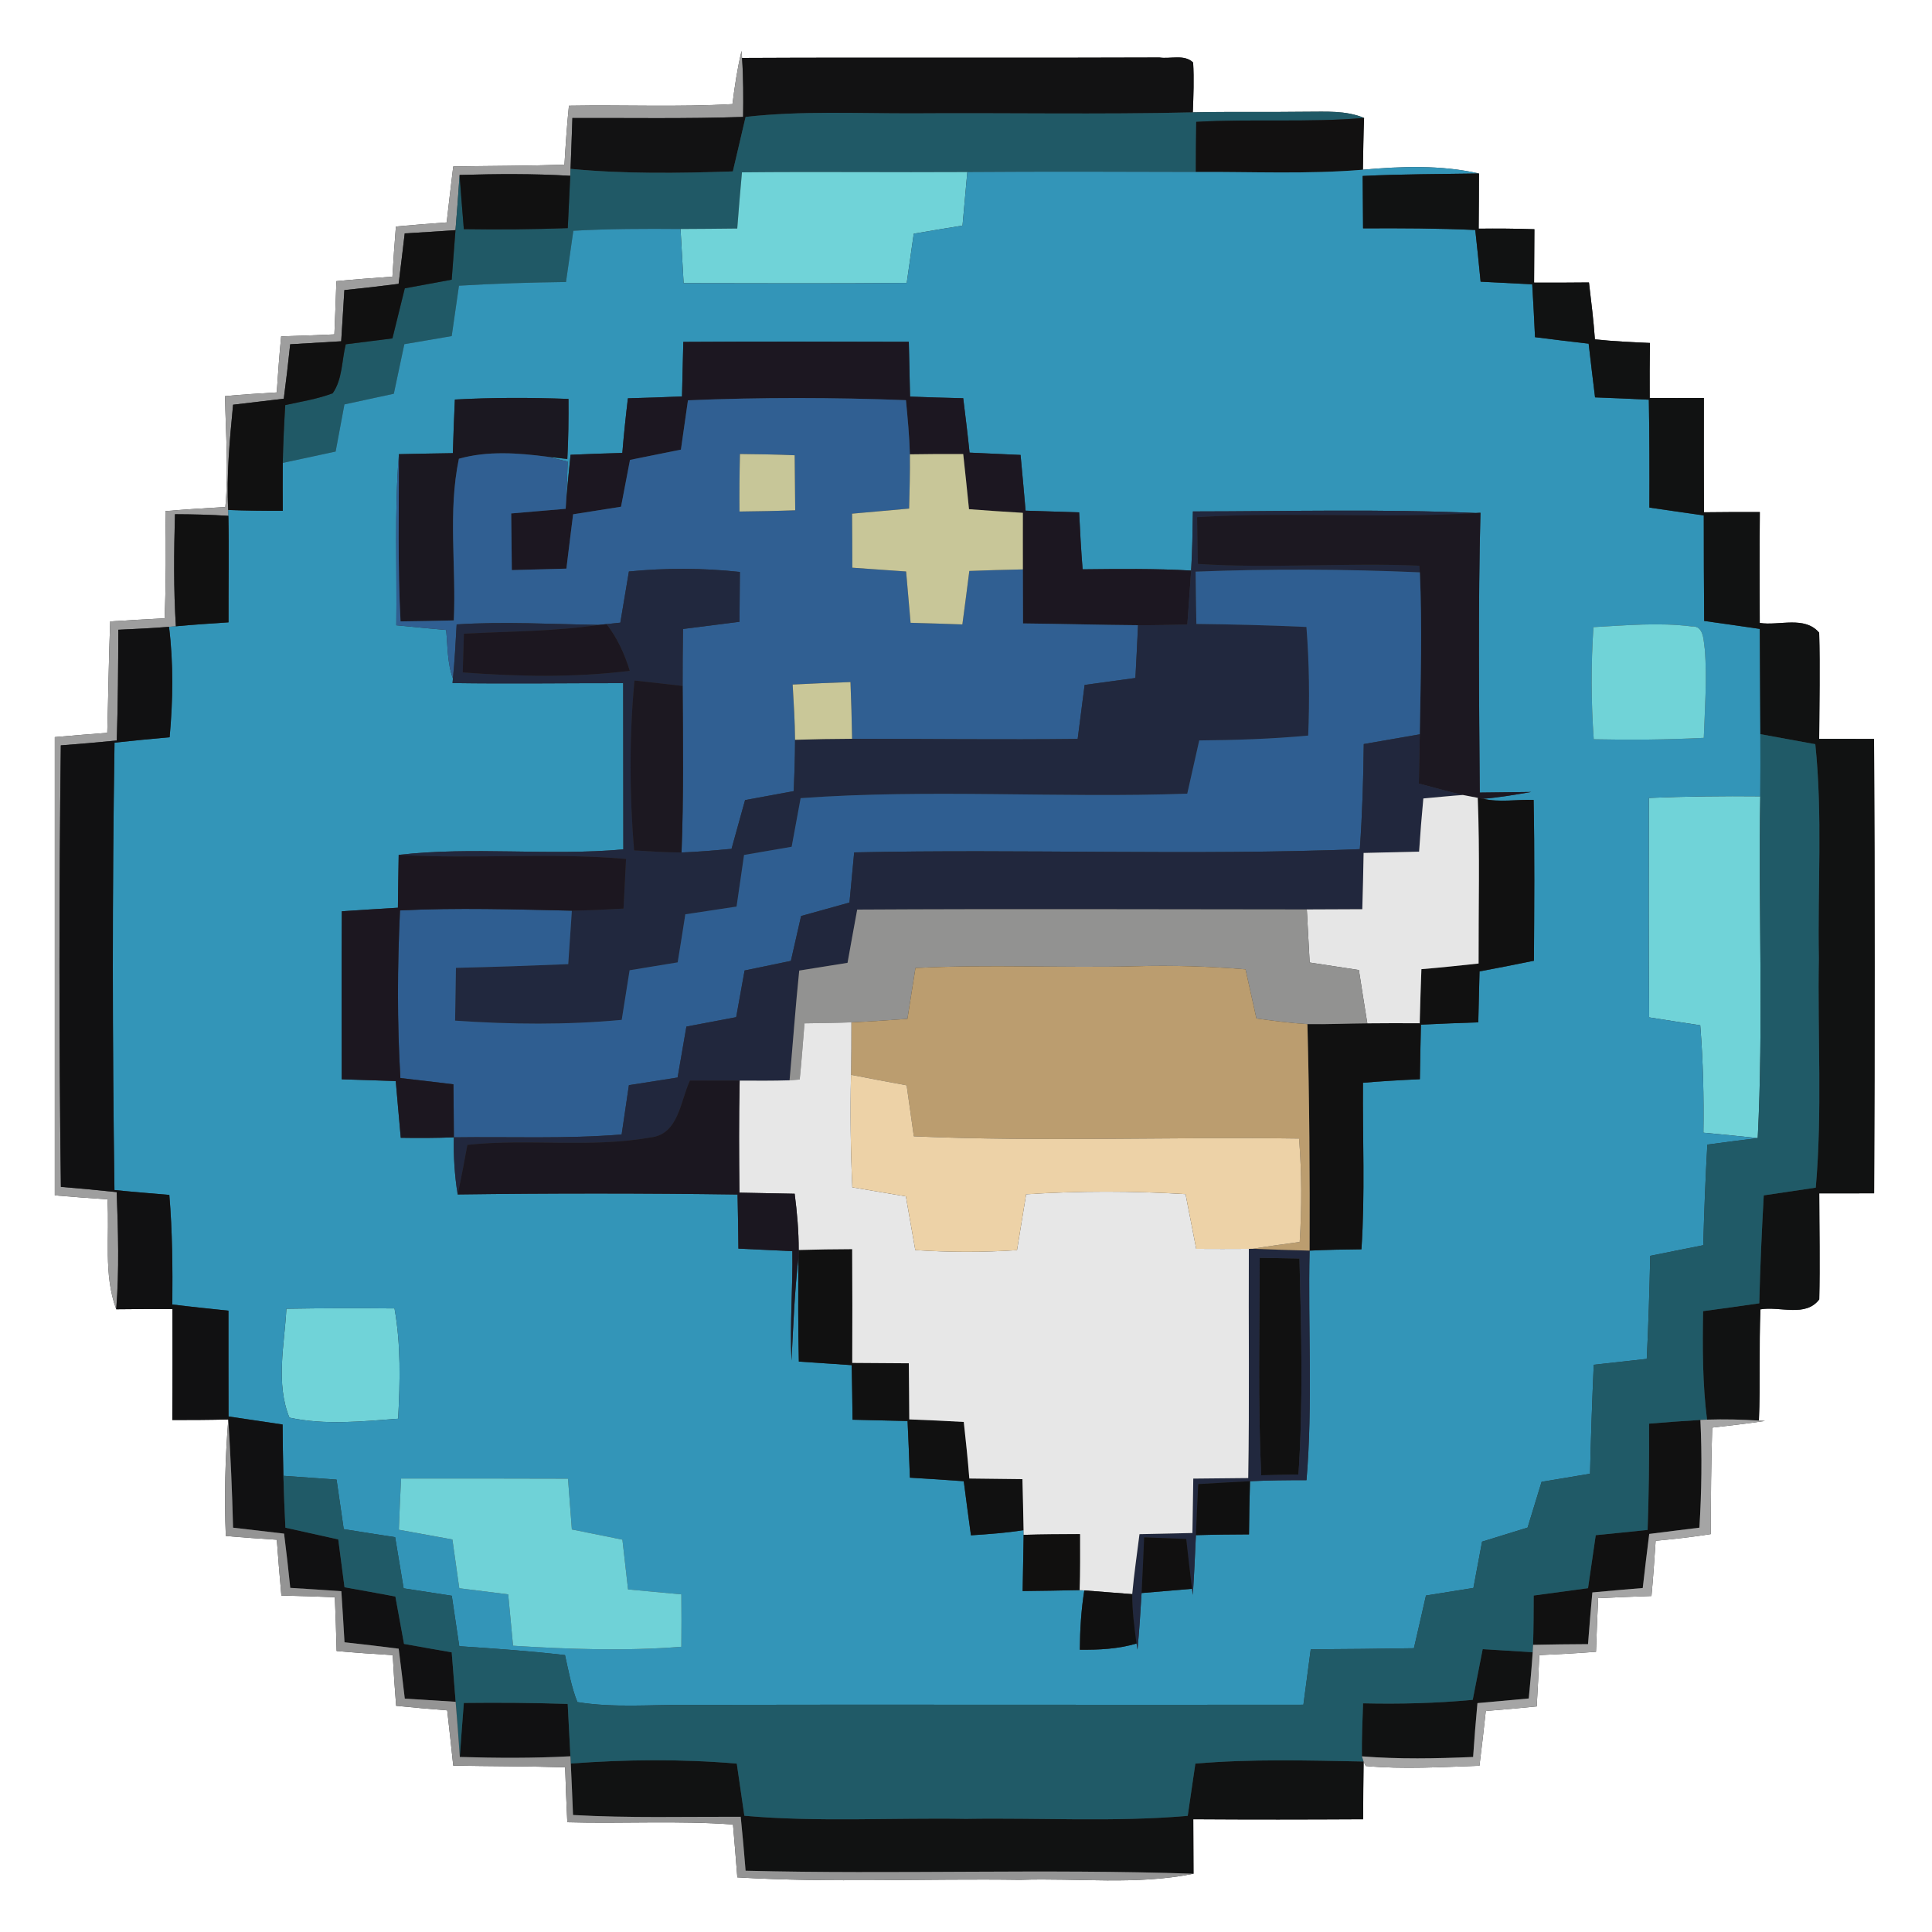 <?xml version="1.0" encoding="UTF-8" ?>
<!DOCTYPE svg PUBLIC "-//W3C//DTD SVG 1.1//EN" "http://www.w3.org/Graphics/SVG/1.1/DTD/svg11.dtd">
<svg width="250pt" height="250pt" viewBox="0 0 250 250" version="1.1" xmlns="http://www.w3.org/2000/svg">
<rect x="0" y="0" width="250" height="250" fill="#333333" stroke="none"/>
<g id="#ffffffff">
<path fill="#ffffff" opacity="1.00" d=" M 0.00 0.00 L 250.00 0.00 L 250.00 250.00 L 0.00 250.00 L 0.00 0.00 M 95.96 6.59 C 95.41 8.85 95.07 11.16 94.78 13.47 C 87.74 13.88 80.68 13.55 73.62 13.68 C 73.36 16.22 73.19 18.76 73.04 21.31 C 68.24 21.47 63.44 21.46 58.65 21.54 C 58.35 23.96 58.08 26.37 57.80 28.78 C 55.61 28.94 53.42 29.11 51.23 29.31 C 51.05 31.47 50.91 33.64 50.78 35.80 C 48.36 35.97 45.94 36.15 43.53 36.38 C 43.45 38.68 43.37 40.97 43.27 43.27 C 40.97 43.37 38.68 43.46 36.38 43.53 C 36.15 45.94 35.97 48.36 35.81 50.78 C 33.58 50.91 31.35 51.05 29.12 51.26 C 29.20 56.04 29.60 60.83 29.16 65.61 C 26.57 65.75 23.99 65.92 21.40 66.14 C 21.49 70.76 21.49 75.39 21.30 80.01 C 18.95 80.13 16.60 80.26 14.26 80.41 C 14.07 85.22 14.02 90.02 13.88 94.83 C 11.62 95.00 9.35 95.18 7.09 95.38 C 7.09 115.14 7.08 134.92 7.09 154.68 C 9.36 154.87 11.63 155.04 13.90 155.19 C 14.21 159.93 13.36 164.88 15.04 169.42 C 17.47 169.38 19.89 169.39 22.32 169.39 C 22.32 174.18 22.34 178.97 22.30 183.75 C 24.71 183.75 27.13 183.74 29.54 183.68 C 29.14 188.69 29.01 193.73 29.22 198.75 C 31.42 198.95 33.62 199.10 35.82 199.24 C 36.00 201.64 36.19 204.05 36.41 206.46 C 38.72 206.52 41.02 206.58 43.33 206.68 C 43.43 209.00 43.50 211.32 43.56 213.64 C 45.97 213.86 48.39 214.02 50.82 214.17 C 50.94 216.36 51.08 218.54 51.26 220.73 C 53.46 220.95 55.66 221.15 57.87 221.32 C 58.15 223.70 58.39 226.08 58.65 228.47 C 63.48 228.56 68.31 228.54 73.13 228.69 C 73.21 231.06 73.29 233.43 73.41 235.80 C 80.55 236.00 87.71 235.56 94.85 236.09 C 95.05 238.37 95.23 240.65 95.41 242.93 C 107.59 243.66 119.80 243.07 132.00 243.25 C 139.47 243.00 147.05 243.96 154.44 242.46 C 154.42 240.11 154.43 237.76 154.41 235.41 C 161.73 235.46 169.06 235.45 176.39 235.41 C 176.40 232.92 176.41 230.43 176.45 227.94 L 176.72 228.52 C 181.62 228.97 186.54 228.65 191.44 228.49 C 191.74 226.13 192.00 223.76 192.26 221.40 C 194.45 221.23 196.65 221.03 198.85 220.81 C 198.99 218.60 199.09 216.38 199.18 214.17 C 201.63 214.06 204.07 213.93 206.52 213.74 C 206.60 211.42 206.69 209.11 206.80 206.80 C 209.10 206.69 211.40 206.60 213.70 206.52 C 213.92 204.14 214.08 201.76 214.24 199.38 C 216.62 199.15 219.01 198.89 221.38 198.51 C 221.38 193.91 221.41 189.32 221.56 184.73 C 223.84 184.47 226.12 184.21 228.39 183.87 L 227.60 183.82 C 227.80 179.03 227.60 174.22 227.80 169.43 C 230.30 168.99 233.64 170.50 235.41 168.14 C 235.52 163.57 235.42 158.99 235.41 154.42 C 237.77 154.43 240.14 154.42 242.51 154.41 C 242.60 134.82 242.61 115.22 242.50 95.62 C 240.13 95.62 237.77 95.61 235.40 95.61 C 235.42 91.03 235.53 86.45 235.40 81.87 C 233.50 79.65 230.25 81.00 227.71 80.61 C 227.69 75.82 227.68 71.04 227.72 66.26 C 225.31 66.25 222.90 66.26 220.49 66.29 C 220.47 61.36 220.47 56.43 220.48 51.50 C 218.14 51.51 215.80 51.50 213.47 51.50 C 213.46 49.13 213.46 46.75 213.50 44.38 C 211.12 44.27 208.74 44.17 206.38 43.91 C 206.21 41.45 205.90 39.00 205.61 36.55 C 203.24 36.58 200.87 36.58 198.51 36.57 C 198.52 34.26 198.53 31.96 198.55 29.66 C 196.15 29.58 193.74 29.56 191.34 29.59 C 191.37 27.21 191.37 24.83 191.38 22.45 C 186.45 21.33 181.36 21.52 176.36 21.96 C 176.40 19.73 176.42 17.49 176.51 15.26 C 174.13 14.26 171.52 14.47 169.01 14.46 C 164.12 14.53 159.24 14.43 154.35 14.54 C 154.43 12.39 154.52 10.24 154.39 8.09 C 153.25 6.98 151.45 7.66 150.03 7.44 C 132.03 7.52 114.02 7.41 96.02 7.50 L 95.96 6.59 Z" />
</g>
<g id="#9e9e9eff">
<path fill="#9e9e9e" opacity="1.00" d=" M 95.96 6.59 L 96.02 7.50 C 96.20 10.04 96.19 12.59 96.16 15.13 C 88.80 15.38 81.43 15.25 74.07 15.27 C 73.99 17.46 73.92 19.66 73.83 21.85 L 73.79 22.75 C 69.02 22.46 64.24 22.50 59.47 22.64 C 59.31 25.02 59.14 27.40 58.94 29.78 C 56.75 29.93 54.56 30.08 52.37 30.20 C 52.12 32.38 51.85 34.55 51.58 36.73 C 49.25 37.03 46.90 37.30 44.56 37.54 C 44.42 39.75 44.30 41.95 44.15 44.16 C 41.95 44.30 39.75 44.42 37.55 44.55 C 37.30 46.90 37.03 49.24 36.72 51.59 C 34.53 51.85 32.35 52.12 30.16 52.37 C 29.73 56.90 29.29 61.44 29.53 65.99 L 29.55 66.75 C 27.25 66.60 24.95 66.55 22.64 66.54 C 22.51 71.37 22.45 76.21 22.76 81.04 L 21.87 81.11 C 19.68 81.29 17.50 81.39 15.31 81.49 C 15.30 86.27 15.26 91.04 15.11 95.82 C 12.70 96.06 10.29 96.27 7.87 96.45 C 7.64 115.49 7.63 134.54 7.88 153.58 C 10.29 153.78 12.70 154.00 15.10 154.26 C 15.29 159.31 15.44 164.38 15.04 169.42 C 13.36 164.88 14.21 159.93 13.90 155.19 C 11.63 155.04 9.36 154.87 7.09 154.68 C 7.08 134.92 7.09 115.14 7.09 95.38 C 9.35 95.18 11.62 95.00 13.88 94.83 C 14.02 90.02 14.07 85.22 14.26 80.41 C 16.60 80.26 18.95 80.13 21.30 80.01 C 21.49 75.39 21.49 70.76 21.40 66.14 C 23.99 65.92 26.57 65.75 29.16 65.61 C 29.60 60.83 29.20 56.04 29.12 51.26 C 31.35 51.05 33.58 50.91 35.81 50.78 C 35.97 48.36 36.15 45.94 36.38 43.53 C 38.68 43.46 40.97 43.37 43.27 43.27 C 43.37 40.97 43.45 38.68 43.53 36.38 C 45.94 36.15 48.36 35.97 50.78 35.80 C 50.91 33.64 51.05 31.47 51.23 29.31 C 53.42 29.11 55.61 28.94 57.80 28.78 C 58.08 26.37 58.35 23.96 58.65 21.54 C 63.44 21.46 68.24 21.47 73.04 21.31 C 73.19 18.76 73.36 16.22 73.62 13.68 C 80.68 13.55 87.74 13.88 94.78 13.47 C 95.07 11.16 95.41 8.85 95.96 6.59 Z" />
</g>
<g id="#121213ff">
<path fill="#121213" opacity="1.00" d=" M 96.02 7.50 C 114.02 7.41 132.03 7.52 150.03 7.44 C 151.45 7.66 153.25 6.98 154.39 8.09 C 154.52 10.24 154.43 12.39 154.35 14.54 C 142.23 14.83 130.12 14.58 118.00 14.67 C 110.82 14.68 103.63 14.32 96.48 15.13 C 95.93 17.48 95.39 19.83 94.83 22.18 C 87.83 22.42 80.81 22.52 73.83 21.85 C 73.92 19.66 73.99 17.46 74.07 15.27 C 81.43 15.25 88.80 15.38 96.16 15.13 C 96.19 12.59 96.20 10.04 96.02 7.50 Z" />
</g>
<g id="#205966ff">
<path fill="#205966" opacity="1.00" d=" M 96.48 15.13 C 103.63 14.32 110.82 14.68 118.00 14.67 C 130.12 14.58 142.23 14.83 154.35 14.54 C 159.24 14.43 164.12 14.53 169.01 14.46 C 171.52 14.47 174.13 14.26 176.51 15.26 C 169.29 15.88 162.03 15.36 154.79 15.77 C 154.76 17.93 154.74 20.09 154.74 22.25 C 144.88 22.22 135.02 22.19 125.17 22.26 C 115.45 22.32 105.73 22.20 96.01 22.30 C 95.78 24.72 95.59 27.14 95.40 29.57 C 92.95 29.59 90.51 29.63 88.06 29.63 C 83.44 29.59 78.81 29.60 74.19 29.86 C 73.87 32.07 73.56 34.28 73.24 36.49 C 68.62 36.55 64.00 36.69 59.39 36.97 C 59.07 39.14 58.76 41.32 58.45 43.49 C 56.40 43.84 54.36 44.19 52.32 44.54 C 51.86 46.68 51.41 48.81 50.96 50.95 C 48.83 51.40 46.70 51.86 44.57 52.33 C 44.19 54.37 43.81 56.40 43.43 58.43 C 41.15 58.91 38.87 59.40 36.59 59.90 C 36.64 57.40 36.76 54.91 36.91 52.42 C 38.97 51.96 41.07 51.64 43.05 50.89 C 44.32 49.08 44.22 46.65 44.74 44.55 C 46.75 44.29 48.77 44.04 50.78 43.79 C 51.32 41.63 51.85 39.47 52.38 37.31 C 54.40 36.93 56.42 36.56 58.45 36.19 C 58.61 34.05 58.77 31.92 58.94 29.78 C 59.14 27.40 59.31 25.02 59.47 22.64 C 59.64 24.98 59.83 27.31 60.02 29.65 C 64.50 29.72 68.99 29.68 73.47 29.52 C 73.58 27.27 73.68 25.01 73.79 22.75 L 73.83 21.85 C 80.81 22.52 87.83 22.42 94.83 22.18 C 95.39 19.83 95.93 17.48 96.48 15.13 Z" />
</g>
<g id="#121111ff">
<path fill="#121111" opacity="1.00" d=" M 154.79 15.77 C 162.03 15.36 169.29 15.88 176.51 15.26 C 176.42 17.49 176.40 19.73 176.36 21.96 C 169.17 22.56 161.95 22.21 154.74 22.25 C 154.74 20.09 154.76 17.93 154.79 15.77 Z" />
</g>
<g id="#70d3d8ff">
<path fill="#70d3d8" opacity="1.00" d=" M 96.01 22.30 C 105.73 22.20 115.45 22.32 125.17 22.26 C 124.96 24.57 124.76 26.88 124.55 29.19 C 122.44 29.53 120.34 29.88 118.24 30.24 C 117.93 32.36 117.63 34.49 117.33 36.61 C 107.71 36.70 98.09 36.65 88.46 36.64 C 88.33 34.31 88.20 31.97 88.06 29.63 C 90.51 29.63 92.95 29.59 95.40 29.57 C 95.59 27.14 95.78 24.72 96.01 22.30 Z" />
<path fill="#70d3d8" opacity="1.00" d=" M 213.36 103.25 C 218.17 103.05 222.98 102.99 227.78 103.04 C 227.53 117.78 228.20 132.54 227.45 147.27 C 225.10 147.02 222.76 146.79 220.42 146.57 C 220.49 141.93 220.38 137.29 220.01 132.67 C 217.80 132.34 215.60 132.00 213.40 131.65 C 213.32 122.19 213.36 112.72 213.36 103.25 Z" />
<path fill="#70d3d8" opacity="1.00" d=" M 37.06 169.35 C 41.72 169.27 46.38 169.27 51.05 169.31 C 51.89 174.02 51.77 178.82 51.52 183.58 C 46.85 183.93 42.08 184.44 37.45 183.44 C 35.65 179.02 36.81 173.99 37.06 169.35 Z" />
</g>
<g id="#3395b8ff">
<path fill="#3395b8" opacity="1.00" d=" M 125.17 22.26 C 135.02 22.19 144.88 22.22 154.74 22.25 C 161.95 22.21 169.17 22.56 176.36 21.96 C 181.36 21.52 186.45 21.33 191.38 22.45 C 186.36 22.53 181.34 22.52 176.33 22.77 C 176.35 25.03 176.37 27.29 176.38 29.55 C 181.22 29.52 186.06 29.54 190.90 29.76 C 191.15 31.99 191.37 34.22 191.59 36.45 C 193.82 36.56 196.05 36.67 198.27 36.79 C 198.41 39.07 198.52 41.35 198.63 43.63 C 200.94 43.92 203.25 44.21 205.57 44.47 C 205.83 46.79 206.12 49.10 206.40 51.42 C 208.72 51.51 211.04 51.60 213.36 51.72 C 213.44 56.37 213.45 61.02 213.43 65.68 C 215.77 66.03 218.12 66.35 220.47 66.70 C 220.46 71.25 220.49 75.80 220.52 80.35 C 222.92 80.68 225.32 81.03 227.72 81.38 C 227.74 85.92 227.77 90.46 227.79 95.00 C 227.80 97.68 227.80 100.36 227.78 103.04 C 222.98 102.99 218.17 103.05 213.36 103.25 C 213.36 112.72 213.32 122.19 213.40 131.65 C 215.60 132.00 217.80 132.34 220.01 132.67 C 220.38 137.29 220.49 141.93 220.42 146.57 C 222.76 146.79 225.10 147.02 227.45 147.27 C 225.27 147.54 223.10 147.82 220.93 148.11 C 220.68 152.45 220.52 156.79 220.40 161.13 C 218.11 161.58 215.82 162.04 213.54 162.50 C 213.44 166.95 213.31 171.40 213.09 175.84 C 210.80 176.10 208.51 176.35 206.23 176.60 C 206.02 181.30 205.86 186.00 205.75 190.70 C 203.66 191.05 201.57 191.40 199.48 191.75 C 198.87 193.72 198.27 195.69 197.67 197.67 C 195.71 198.27 193.74 198.88 191.78 199.49 C 191.40 201.48 191.03 203.48 190.66 205.48 C 188.61 205.80 186.56 206.13 184.52 206.46 C 184.00 208.74 183.49 211.01 182.96 213.28 C 178.51 213.35 174.06 213.40 169.61 213.42 C 169.30 215.81 168.98 218.20 168.66 220.59 C 142.11 220.63 115.55 220.55 89.00 220.61 C 84.24 220.57 79.43 221.02 74.71 220.25 C 73.93 218.29 73.57 216.21 73.11 214.17 C 68.56 213.64 64.00 213.32 59.43 213.02 C 59.10 210.84 58.78 208.66 58.46 206.49 C 56.38 206.17 54.31 205.85 52.23 205.53 C 51.86 203.32 51.49 201.12 51.13 198.91 C 48.91 198.57 46.70 198.23 44.48 197.87 C 44.17 195.73 43.86 193.59 43.55 191.46 C 41.25 191.30 38.96 191.14 36.67 190.97 C 36.61 188.76 36.59 186.54 36.57 184.33 C 34.24 183.98 31.90 183.64 29.57 183.29 C 29.57 178.72 29.55 174.16 29.56 169.60 C 27.14 169.35 24.72 169.10 22.30 168.80 C 22.34 164.07 22.31 159.34 21.91 154.62 C 19.54 154.42 17.17 154.23 14.81 153.99 C 14.54 134.70 14.52 115.39 14.82 96.10 C 17.19 95.84 19.57 95.61 21.95 95.40 C 22.38 90.65 22.46 85.86 21.87 81.11 L 22.76 81.04 C 25.02 80.83 27.29 80.68 29.57 80.53 C 29.55 75.94 29.65 71.34 29.55 66.75 L 29.53 65.99 C 31.88 66.08 34.24 66.11 36.59 66.10 C 36.58 64.04 36.57 61.97 36.59 59.90 C 38.87 59.40 41.15 58.91 43.43 58.43 C 43.81 56.40 44.19 54.37 44.57 52.33 C 46.70 51.86 48.83 51.40 50.96 50.95 C 51.41 48.81 51.86 46.68 52.32 44.54 C 54.36 44.19 56.40 43.84 58.45 43.49 C 58.76 41.32 59.07 39.14 59.39 36.97 C 64.00 36.69 68.62 36.55 73.24 36.49 C 73.56 34.28 73.87 32.07 74.19 29.86 C 78.81 29.60 83.44 29.59 88.06 29.63 C 88.20 31.97 88.33 34.31 88.46 36.64 C 98.09 36.65 107.71 36.70 117.33 36.61 C 117.63 34.49 117.93 32.36 118.24 30.24 C 120.34 29.88 122.44 29.53 124.55 29.19 C 124.76 26.88 124.96 24.57 125.17 22.26 M 88.42 44.24 C 88.36 46.60 88.31 48.95 88.25 51.30 C 85.92 51.40 83.58 51.48 81.25 51.54 C 80.97 53.89 80.72 56.25 80.53 58.61 C 78.30 58.67 76.06 58.75 73.83 58.85 C 73.62 60.91 73.41 62.96 73.25 65.03 C 73.34 63.26 73.39 61.50 73.46 59.73 C 72.81 59.57 71.50 59.26 70.84 59.10 C 71.48 59.17 72.77 59.32 73.41 59.39 C 73.55 56.80 73.58 54.21 73.56 51.62 C 68.66 51.44 63.76 51.43 58.86 51.70 C 58.75 54.02 58.67 56.33 58.60 58.64 C 56.27 58.67 53.95 58.72 51.62 58.77 C 51.02 66.14 51.38 73.53 51.28 80.91 C 53.43 81.12 55.58 81.33 57.73 81.52 C 57.94 83.62 57.87 85.80 58.61 87.80 L 58.56 88.39 C 65.92 88.50 73.28 88.39 80.64 88.40 C 80.66 95.57 80.64 102.74 80.66 109.91 C 70.99 110.78 61.25 109.51 51.59 110.62 C 51.55 112.90 51.51 115.18 51.49 117.46 C 49.07 117.61 46.65 117.75 44.23 117.92 C 44.19 125.17 44.21 132.41 44.22 139.66 C 46.55 139.74 48.88 139.80 51.21 139.89 C 51.43 142.34 51.63 144.79 51.86 147.23 C 54.15 147.27 56.44 147.26 58.73 147.17 C 58.67 149.64 58.83 152.11 59.22 154.56 C 71.29 154.40 83.37 154.40 95.44 154.57 C 95.49 156.90 95.53 159.24 95.55 161.57 C 97.88 161.69 100.20 161.79 102.53 161.90 C 102.60 166.62 102.20 171.33 102.42 176.05 C 102.65 171.59 102.81 167.12 103.33 162.67 C 103.28 167.18 103.26 171.69 103.37 176.19 C 105.65 176.35 107.93 176.48 110.21 176.65 C 110.26 179.00 110.29 181.36 110.32 183.71 C 112.70 183.77 115.07 183.82 117.44 183.88 C 117.56 186.32 117.65 188.77 117.74 191.21 C 120.06 191.35 122.39 191.49 124.71 191.67 C 125.01 194.00 125.32 196.34 125.64 198.67 C 127.91 198.52 130.19 198.36 132.45 198.00 L 132.46 198.61 C 132.41 201.03 132.38 203.45 132.33 205.88 C 134.78 205.85 137.24 205.82 139.70 205.76 L 140.31 205.80 C 139.90 208.33 139.75 210.90 139.73 213.47 C 142.20 213.50 144.69 213.38 147.07 212.67 L 147.19 213.46 C 147.42 211.02 147.58 208.58 147.72 206.14 C 149.89 205.96 152.07 205.78 154.25 205.59 L 154.35 206.38 C 154.52 203.80 154.64 201.22 154.75 198.65 C 157.03 198.58 159.32 198.56 161.62 198.55 C 161.64 196.26 161.68 193.96 161.75 191.67 C 164.18 191.55 166.62 191.53 169.06 191.53 C 169.89 181.65 169.24 171.73 169.46 161.83 C 171.69 161.72 173.93 161.68 176.17 161.66 C 176.65 154.49 176.31 147.29 176.37 140.11 C 178.82 139.90 181.28 139.76 183.73 139.65 C 183.77 137.29 183.81 134.94 183.87 132.59 C 186.34 132.46 188.81 132.38 191.29 132.29 C 191.35 130.09 191.40 127.90 191.45 125.70 C 193.80 125.26 196.15 124.80 198.49 124.32 C 198.53 117.38 198.59 110.44 198.45 103.51 C 196.27 103.43 194.05 103.86 191.91 103.36 C 194.00 103.20 196.07 102.83 198.14 102.48 C 195.91 102.50 193.69 102.54 191.48 102.56 C 191.39 90.49 191.26 78.42 191.57 66.35 L 190.98 66.38 C 178.78 65.85 166.57 66.17 154.36 66.18 C 154.32 68.73 154.29 71.28 154.13 73.83 C 149.45 73.56 144.77 73.62 140.09 73.67 C 139.89 71.22 139.76 68.76 139.64 66.30 C 137.33 66.23 135.02 66.16 132.71 66.08 C 132.49 63.67 132.30 61.27 132.06 58.87 C 129.86 58.76 127.66 58.66 125.46 58.57 C 125.22 56.22 124.93 53.87 124.64 51.53 C 122.35 51.48 120.05 51.41 117.76 51.32 C 117.70 48.96 117.65 46.59 117.60 44.23 C 107.87 44.20 98.14 44.18 88.42 44.24 M 206.19 81.15 C 205.87 85.98 205.88 90.83 206.23 95.66 C 210.97 95.76 215.72 95.72 220.47 95.48 C 220.61 91.68 220.89 87.87 220.61 84.08 C 220.42 83.00 220.54 80.94 218.91 81.06 C 214.68 80.52 210.42 80.92 206.19 81.15 M 37.06 169.35 C 36.81 173.99 35.65 179.02 37.45 183.44 C 42.08 184.44 46.85 183.93 51.52 183.58 C 51.77 178.82 51.89 174.02 51.05 169.31 C 46.38 169.27 41.72 169.27 37.06 169.35 M 51.90 191.32 C 51.79 193.53 51.69 195.74 51.61 197.95 C 53.92 198.37 56.23 198.78 58.54 199.21 C 58.84 201.31 59.13 203.41 59.43 205.52 C 61.54 205.78 63.65 206.04 65.76 206.31 C 65.97 208.52 66.18 210.74 66.39 212.96 C 73.64 213.41 80.92 213.67 88.17 213.09 C 88.19 210.83 88.19 208.57 88.17 206.31 C 85.87 206.10 83.57 205.88 81.27 205.67 C 81.02 203.52 80.78 201.38 80.54 199.23 C 78.36 198.79 76.18 198.35 74.00 197.91 C 73.83 195.72 73.66 193.53 73.50 191.34 C 66.30 191.31 59.10 191.32 51.90 191.32 Z" />
</g>
<g id="#111111ff">
<path fill="#111111" opacity="1.00" d=" M 59.47 22.64 C 64.24 22.50 69.02 22.46 73.79 22.75 C 73.68 25.01 73.58 27.27 73.47 29.52 C 68.99 29.68 64.50 29.72 60.02 29.65 C 59.83 27.31 59.64 24.98 59.47 22.64 Z" />
<path fill="#111111" opacity="1.00" d=" M 52.37 30.20 C 54.56 30.08 56.75 29.93 58.94 29.78 C 58.77 31.92 58.61 34.05 58.45 36.19 C 56.42 36.56 54.40 36.93 52.38 37.31 C 51.85 39.47 51.32 41.63 50.78 43.79 C 48.77 44.04 46.75 44.29 44.74 44.55 C 44.22 46.65 44.32 49.08 43.05 50.89 C 41.07 51.64 38.97 51.96 36.91 52.42 C 36.76 54.91 36.64 57.40 36.59 59.90 C 36.57 61.97 36.58 64.04 36.59 66.10 C 34.24 66.11 31.88 66.08 29.53 65.99 C 29.29 61.44 29.73 56.90 30.16 52.37 C 32.35 52.12 34.53 51.85 36.72 51.59 C 37.03 49.24 37.30 46.90 37.55 44.55 C 39.75 44.42 41.95 44.30 44.15 44.16 C 44.30 41.95 44.42 39.75 44.56 37.54 C 46.90 37.30 49.25 37.03 51.58 36.73 C 51.85 34.55 52.12 32.38 52.37 30.20 Z" />
<path fill="#111111" opacity="1.00" d=" M 22.64 66.54 C 24.95 66.55 27.25 66.60 29.55 66.75 C 29.65 71.34 29.55 75.94 29.57 80.53 C 27.29 80.68 25.02 80.83 22.76 81.04 C 22.45 76.21 22.51 71.37 22.64 66.54 Z" />
<path fill="#111111" opacity="1.00" d=" M 191.22 103.24 L 191.91 103.36 C 194.05 103.86 196.27 103.43 198.45 103.51 C 198.59 110.44 198.53 117.38 198.49 124.32 C 196.15 124.80 193.80 125.26 191.45 125.70 C 191.40 127.90 191.35 130.09 191.29 132.29 C 188.81 132.38 186.34 132.46 183.87 132.59 C 183.81 134.94 183.77 137.29 183.73 139.65 C 181.28 139.76 178.82 139.90 176.37 140.11 C 176.31 147.29 176.65 154.49 176.17 161.66 C 173.93 161.68 171.69 161.72 169.46 161.83 C 169.50 152.06 169.44 142.28 169.18 132.52 C 171.76 132.56 174.34 132.44 176.93 132.42 C 179.19 132.39 181.45 132.40 183.71 132.41 C 183.77 130.07 183.84 127.74 183.93 125.41 C 186.40 125.21 188.87 124.94 191.33 124.68 C 191.31 117.53 191.50 110.38 191.22 103.24 Z" />
<path fill="#111111" opacity="1.00" d=" M 103.35 161.75 C 105.66 161.68 107.96 161.65 110.27 161.64 C 110.30 166.55 110.30 171.45 110.28 176.36 C 112.72 176.38 115.16 176.39 117.60 176.41 C 117.63 178.83 117.64 181.25 117.66 183.67 C 120.01 183.76 122.36 183.86 124.71 184.00 C 124.98 186.44 125.24 188.87 125.43 191.32 C 127.72 191.34 130.01 191.37 132.30 191.40 C 132.36 193.60 132.41 195.80 132.45 198.00 C 130.19 198.36 127.91 198.52 125.64 198.67 C 125.32 196.34 125.01 194.00 124.71 191.67 C 122.39 191.49 120.06 191.35 117.74 191.21 C 117.65 188.77 117.56 186.32 117.44 183.88 C 115.07 183.82 112.70 183.77 110.32 183.71 C 110.29 181.36 110.26 179.00 110.21 176.65 C 107.93 176.48 105.65 176.35 103.37 176.19 C 103.26 171.69 103.28 167.18 103.33 162.67 L 103.35 161.75 Z" />
<path fill="#111111" opacity="1.00" d=" M 163.00 162.76 C 164.72 162.79 166.43 162.82 168.15 162.85 C 168.39 172.16 168.64 181.50 168.02 190.80 C 166.41 190.83 164.81 190.86 163.20 190.90 C 162.76 181.53 162.99 172.14 163.00 162.76 Z" />
<path fill="#111111" opacity="1.00" d=" M 213.39 184.22 C 215.60 184.04 217.81 183.87 220.03 183.74 C 220.25 188.38 220.19 193.04 219.90 197.68 C 217.73 197.94 215.57 198.22 213.41 198.49 C 213.12 200.82 212.83 203.15 212.57 205.49 C 210.39 205.67 208.22 205.85 206.05 206.06 C 205.84 208.29 205.66 210.52 205.49 212.75 C 203.12 212.76 200.75 212.79 198.38 212.84 C 198.45 210.71 198.45 208.59 198.46 206.46 C 200.80 206.14 203.14 205.82 205.49 205.51 C 205.82 203.22 206.15 200.94 206.49 198.65 C 208.72 198.43 210.96 198.21 213.20 197.97 C 213.36 193.39 213.42 188.80 213.39 184.22 Z" />
</g>
<g id="#111212ff">
<path fill="#111212" opacity="1.00" d=" M 176.33 22.77 C 181.34 22.52 186.36 22.53 191.38 22.45 C 191.37 24.83 191.37 27.21 191.34 29.59 C 193.74 29.56 196.15 29.58 198.55 29.66 C 198.53 31.96 198.52 34.26 198.51 36.57 C 200.87 36.58 203.24 36.58 205.61 36.55 C 205.90 39.00 206.21 41.45 206.38 43.91 C 208.74 44.17 211.12 44.27 213.50 44.38 C 213.46 46.75 213.46 49.13 213.47 51.50 C 215.80 51.50 218.14 51.51 220.48 51.50 C 220.47 56.43 220.47 61.36 220.49 66.29 C 222.90 66.26 225.31 66.25 227.72 66.26 C 227.68 71.04 227.69 75.82 227.71 80.61 C 230.25 81.00 233.50 79.65 235.40 81.87 C 235.53 86.45 235.42 91.03 235.40 95.61 C 237.77 95.61 240.13 95.62 242.50 95.62 C 242.61 115.22 242.60 134.82 242.51 154.41 C 240.14 154.42 237.77 154.43 235.41 154.42 C 235.42 158.99 235.52 163.57 235.41 168.14 C 233.64 170.50 230.30 168.99 227.80 169.43 C 227.60 174.22 227.80 179.03 227.60 183.82 C 225.37 183.68 223.12 183.63 220.89 183.70 C 220.30 179.05 220.30 174.35 220.38 169.66 C 222.80 169.34 225.22 169.00 227.65 168.65 C 227.76 163.99 227.97 159.33 228.23 154.68 C 230.47 154.35 232.72 154.02 234.96 153.68 C 235.82 143.81 235.18 133.89 235.36 124.00 C 235.19 114.77 235.86 105.51 234.90 96.30 C 232.53 95.87 230.16 95.44 227.79 95.00 C 227.77 90.46 227.74 85.92 227.72 81.38 C 225.32 81.03 222.92 80.68 220.52 80.35 C 220.49 75.80 220.46 71.25 220.47 66.70 C 218.12 66.35 215.77 66.03 213.43 65.68 C 213.45 61.02 213.44 56.37 213.36 51.72 C 211.04 51.60 208.72 51.51 206.40 51.42 C 206.12 49.10 205.83 46.79 205.57 44.47 C 203.25 44.21 200.94 43.92 198.63 43.63 C 198.52 41.35 198.41 39.07 198.27 36.79 C 196.05 36.67 193.82 36.56 191.59 36.45 C 191.37 34.22 191.15 31.99 190.90 29.76 C 186.06 29.54 181.22 29.52 176.38 29.55 C 176.37 27.29 176.35 25.03 176.33 22.77 Z" />
<path fill="#111212" opacity="1.00" d=" M 191.86 213.40 C 194.02 213.53 196.17 213.66 198.33 213.80 C 198.20 215.80 198.01 217.79 197.82 219.78 C 195.61 219.98 193.40 220.18 191.18 220.38 C 190.96 222.70 190.78 225.02 190.62 227.35 C 185.82 227.56 181.01 227.65 176.23 227.27 C 176.20 224.98 176.30 222.70 176.38 220.41 C 181.12 220.52 185.85 220.40 190.57 219.96 C 191.00 217.77 191.43 215.59 191.86 213.40 Z" />
<path fill="#111212" opacity="1.00" d=" M 73.86 228.20 C 81.00 227.67 88.19 227.60 95.34 228.21 C 95.66 230.46 95.99 232.71 96.32 234.96 C 105.86 235.80 115.44 235.20 125.00 235.36 C 134.56 235.20 144.14 235.80 153.69 234.97 C 154.02 232.71 154.35 230.46 154.68 228.21 C 161.92 227.59 169.19 227.80 176.45 227.94 C 176.41 230.43 176.40 232.92 176.39 235.41 C 169.06 235.45 161.73 235.46 154.41 235.41 C 154.43 237.76 154.42 240.11 154.44 242.46 C 135.13 241.80 115.80 242.56 96.48 242.07 C 96.29 239.74 96.09 237.41 95.85 235.09 C 88.61 235.07 81.38 235.27 74.15 234.86 C 74.06 232.64 73.97 230.42 73.86 228.20 Z" />
</g>
<g id="#1c1721ff">
<path fill="#1c1721" opacity="1.00" d=" M 88.42 44.24 C 98.14 44.18 107.87 44.20 117.60 44.23 C 117.65 46.59 117.70 48.96 117.76 51.32 C 120.05 51.41 122.35 51.48 124.64 51.53 C 124.93 53.87 125.22 56.22 125.46 58.57 C 127.66 58.66 129.86 58.76 132.06 58.87 C 132.30 61.27 132.49 63.67 132.71 66.08 C 135.02 66.16 137.33 66.23 139.64 66.30 C 139.76 68.76 139.89 71.22 140.09 73.67 C 144.77 73.62 149.45 73.56 154.13 73.83 C 153.98 76.16 153.80 78.49 153.64 80.82 C 151.51 80.86 149.38 80.91 147.26 80.90 C 142.29 80.86 137.34 80.72 132.38 80.67 C 132.37 78.34 132.36 76.01 132.36 73.68 C 132.35 71.24 132.36 68.80 132.36 66.36 C 130.04 66.22 127.71 66.07 125.39 65.89 C 125.16 63.51 124.89 61.13 124.64 58.75 C 122.34 58.74 120.04 58.75 117.74 58.79 C 117.68 56.45 117.45 54.12 117.23 51.78 C 107.83 51.42 98.42 51.40 89.02 51.80 C 88.71 53.92 88.41 56.05 88.11 58.18 C 85.92 58.62 83.72 59.06 81.52 59.51 C 81.13 61.53 80.74 63.55 80.36 65.57 C 78.29 65.90 76.23 66.22 74.16 66.55 C 73.86 68.89 73.58 71.24 73.29 73.58 C 70.94 73.64 68.58 73.70 66.23 73.77 C 66.20 71.32 66.18 68.88 66.15 66.44 C 68.50 66.24 70.85 66.04 73.20 65.84 L 73.25 65.03 C 73.41 62.96 73.62 60.91 73.83 58.85 C 76.06 58.75 78.30 58.67 80.53 58.61 C 80.72 56.25 80.97 53.89 81.25 51.54 C 83.58 51.48 85.92 51.40 88.25 51.30 C 88.31 48.95 88.36 46.60 88.42 44.24 Z" />
</g>
<g id="#1b1821ff">
<path fill="#1b1821" opacity="1.00" d=" M 58.86 51.70 C 63.76 51.43 68.66 51.44 73.56 51.62 C 73.58 54.21 73.55 56.80 73.41 59.39 C 72.77 59.32 71.48 59.17 70.84 59.10 C 67.05 58.61 63.11 58.31 59.38 59.36 C 57.94 66.23 59.05 73.32 58.72 80.28 C 56.42 80.34 54.13 80.38 51.83 80.41 C 51.45 73.20 51.63 65.99 51.62 58.77 C 53.95 58.72 56.27 58.67 58.60 58.64 C 58.67 56.33 58.75 54.02 58.86 51.70 Z" />
</g>
<g id="#305f92ff">
<path fill="#305f92" opacity="1.00" d=" M 89.02 51.80 C 98.42 51.40 107.83 51.42 117.23 51.78 C 117.45 54.12 117.68 56.45 117.74 58.79 C 117.77 61.13 117.70 63.47 117.64 65.81 C 115.18 66.04 112.72 66.25 110.26 66.47 C 110.28 68.80 110.29 71.13 110.29 73.46 C 112.61 73.62 114.93 73.78 117.25 73.95 C 117.45 76.16 117.64 78.37 117.83 80.59 C 120.07 80.65 122.30 80.72 124.53 80.80 C 124.84 78.49 125.14 76.19 125.43 73.88 C 127.73 73.79 130.04 73.73 132.36 73.68 C 132.36 76.01 132.37 78.34 132.38 80.67 C 137.34 80.72 142.29 80.86 147.26 80.90 C 147.16 83.18 147.04 85.46 146.92 87.73 C 144.73 88.03 142.54 88.33 140.35 88.63 C 140.05 90.96 139.75 93.29 139.45 95.62 C 129.72 95.73 119.99 95.61 110.26 95.60 C 110.22 93.15 110.15 90.71 110.05 88.26 C 107.55 88.35 105.06 88.45 102.57 88.58 C 102.71 90.96 102.86 93.34 102.88 95.73 C 102.88 97.94 102.80 100.15 102.71 102.37 C 100.61 102.75 98.51 103.14 96.41 103.53 C 95.82 105.63 95.24 107.74 94.66 109.84 C 92.51 110.04 90.35 110.23 88.19 110.31 C 88.47 103.13 88.38 95.94 88.33 88.76 C 88.32 86.31 88.35 83.85 88.38 81.39 C 90.82 81.08 93.25 80.77 95.69 80.46 C 95.70 78.31 95.72 76.16 95.74 74.01 C 90.97 73.49 86.15 73.48 81.38 73.95 C 81.01 76.16 80.64 78.36 80.27 80.57 C 79.82 80.61 78.93 80.71 78.48 80.76 L 77.48 80.86 C 71.35 80.77 65.21 80.40 59.09 80.80 C 58.96 83.13 58.84 85.47 58.61 87.80 C 57.87 85.80 57.94 83.62 57.73 81.52 C 55.58 81.33 53.43 81.12 51.28 80.91 C 51.38 73.53 51.02 66.14 51.62 58.77 C 51.63 65.99 51.45 73.20 51.83 80.41 C 54.13 80.38 56.42 80.34 58.72 80.28 C 59.05 73.32 57.94 66.23 59.38 59.36 C 63.11 58.31 67.05 58.61 70.84 59.10 C 71.50 59.26 72.81 59.57 73.46 59.73 C 73.39 61.50 73.34 63.26 73.25 65.03 L 73.20 65.84 C 70.85 66.04 68.50 66.24 66.15 66.44 C 66.18 68.88 66.20 71.32 66.23 73.77 C 68.58 73.70 70.94 73.64 73.29 73.58 C 73.58 71.24 73.86 68.89 74.16 66.55 C 76.23 66.22 78.29 65.90 80.36 65.57 C 80.74 63.55 81.13 61.53 81.52 59.51 C 83.72 59.06 85.92 58.62 88.11 58.18 C 88.41 56.05 88.71 53.92 89.02 51.80 M 95.75 58.75 C 95.69 61.23 95.67 63.71 95.69 66.19 C 98.09 66.16 100.50 66.12 102.90 66.03 C 102.87 63.65 102.85 61.28 102.83 58.91 C 100.47 58.81 98.11 58.77 95.75 58.75 Z" />
</g>
<g id="#c7c698ff">
<path fill="#c7c698" opacity="1.00" d=" M 95.75 58.75 C 98.11 58.77 100.47 58.81 102.83 58.91 C 102.85 61.28 102.87 63.65 102.90 66.03 C 100.50 66.12 98.09 66.16 95.69 66.19 C 95.67 63.71 95.69 61.23 95.75 58.75 Z" />
</g>
<g id="#c8c698ff">
<path fill="#c8c698" opacity="1.00" d=" M 117.74 58.79 C 120.04 58.75 122.34 58.74 124.64 58.75 C 124.89 61.13 125.16 63.51 125.39 65.89 C 127.71 66.07 130.04 66.22 132.36 66.36 C 132.36 68.80 132.35 71.24 132.36 73.68 C 130.04 73.73 127.73 73.79 125.43 73.88 C 125.14 76.19 124.84 78.49 124.53 80.80 C 122.30 80.72 120.07 80.65 117.83 80.59 C 117.64 78.37 117.45 76.16 117.25 73.95 C 114.93 73.78 112.61 73.62 110.29 73.46 C 110.29 71.13 110.28 68.80 110.26 66.47 C 112.72 66.25 115.18 66.04 117.64 65.81 C 117.70 63.47 117.77 61.13 117.74 58.79 Z" />
</g>
<g id="#21283eff">
<path fill="#21283e" opacity="1.00" d=" M 154.36 66.18 C 166.57 66.17 178.78 65.85 190.98 66.38 C 178.96 67.13 166.92 66.19 154.90 66.92 C 154.93 68.94 154.97 70.95 155.01 72.97 C 164.55 73.59 174.11 72.78 183.66 73.20 L 183.73 74.06 C 174.06 73.64 164.38 73.59 154.71 73.97 C 154.73 76.23 154.77 78.48 154.81 80.74 C 159.56 80.79 164.30 80.91 169.05 81.13 C 169.42 85.80 169.47 90.50 169.28 95.18 C 164.59 95.62 159.88 95.77 155.18 95.81 C 154.66 98.11 154.14 100.40 153.63 102.70 C 136.96 103.29 120.24 102.07 103.60 103.28 C 103.22 105.37 102.83 107.47 102.44 109.57 C 100.39 109.92 98.33 110.28 96.28 110.63 C 95.95 112.86 95.63 115.08 95.31 117.31 C 93.10 117.64 90.89 117.97 88.68 118.31 C 88.36 120.39 88.03 122.46 87.69 124.53 C 85.62 124.87 83.54 125.21 81.47 125.55 C 81.12 127.69 80.78 129.83 80.45 131.97 C 73.28 132.64 66.06 132.56 58.89 132.07 C 58.92 129.79 58.96 127.52 59.00 125.24 C 63.85 125.13 68.69 124.96 73.53 124.76 C 73.68 122.45 73.84 120.14 74.00 117.84 C 76.23 117.81 78.46 117.69 80.68 117.57 C 80.79 115.43 80.90 113.29 81.01 111.15 C 71.22 110.29 61.39 111.20 51.59 110.62 C 61.25 109.51 70.99 110.78 80.66 109.91 C 80.64 102.74 80.66 95.57 80.64 88.40 C 73.28 88.39 65.92 88.50 58.56 88.39 L 58.61 87.80 C 58.84 85.47 58.96 83.13 59.09 80.80 C 65.21 80.40 71.35 80.77 77.48 80.86 C 71.70 81.72 65.85 81.69 60.03 82.00 C 59.98 83.67 59.93 85.34 59.88 87.01 C 67.07 87.55 74.32 87.70 81.49 86.80 C 80.82 84.63 79.88 82.55 78.48 80.76 C 78.93 80.71 79.82 80.61 80.27 80.57 C 80.64 78.36 81.01 76.16 81.38 73.95 C 86.15 73.48 90.97 73.49 95.74 74.01 C 95.72 76.16 95.70 78.31 95.69 80.46 C 93.25 80.77 90.82 81.08 88.38 81.39 C 88.35 83.85 88.32 86.31 88.33 88.76 C 86.25 88.52 84.17 88.29 82.10 88.06 C 81.42 95.37 81.45 102.72 82.05 110.04 C 84.09 110.17 86.14 110.30 88.19 110.31 C 90.35 110.23 92.51 110.04 94.66 109.84 C 95.24 107.74 95.82 105.63 96.41 103.53 C 98.51 103.14 100.61 102.75 102.71 102.37 C 102.80 100.15 102.88 97.94 102.88 95.73 C 105.34 95.65 107.80 95.61 110.26 95.60 C 119.99 95.61 129.72 95.73 139.45 95.62 C 139.75 93.29 140.05 90.96 140.35 88.63 C 142.54 88.33 144.73 88.03 146.92 87.73 C 147.04 85.46 147.16 83.18 147.26 80.90 C 149.38 80.91 151.51 80.86 153.64 80.82 C 153.80 78.49 153.98 76.16 154.13 73.83 C 154.29 71.28 154.32 68.73 154.36 66.18 Z" />
<path fill="#21283e" opacity="1.00" d=" M 161.60 161.60 L 162.13 161.59 C 164.57 161.69 167.01 161.77 169.46 161.83 C 169.24 171.73 169.89 181.65 169.06 191.53 C 166.62 191.53 164.18 191.55 161.75 191.67 C 159.51 191.78 157.28 191.91 155.05 192.04 C 154.94 194.24 154.84 196.45 154.75 198.65 C 154.64 201.22 154.52 203.80 154.35 206.38 L 154.25 205.59 C 153.98 203.44 153.74 201.29 153.50 199.14 C 151.68 199.07 149.87 199.00 148.05 198.93 C 147.95 201.33 147.85 203.74 147.72 206.14 C 147.58 208.58 147.42 211.02 147.19 213.46 L 147.07 212.67 C 146.77 210.55 146.51 208.42 146.51 206.28 C 146.74 203.68 147.13 201.11 147.45 198.52 C 149.73 198.47 152.02 198.43 154.30 198.37 C 154.34 196.02 154.38 193.67 154.41 191.33 C 156.78 191.30 159.15 191.28 161.52 191.26 C 161.69 181.37 161.55 171.48 161.60 161.60 M 163.00 162.76 C 162.99 172.14 162.76 181.53 163.20 190.90 C 164.81 190.86 166.41 190.83 168.02 190.80 C 168.64 181.50 168.39 172.16 168.15 162.85 C 166.43 162.82 164.72 162.79 163.00 162.76 Z" />
</g>
<g id="#1c1821ff">
<path fill="#1c1821" opacity="1.00" d=" M 190.98 66.38 L 191.57 66.35 C 191.26 78.42 191.39 90.49 191.48 102.56 C 193.69 102.54 195.91 102.50 198.14 102.48 C 196.07 102.83 194.00 103.20 191.91 103.36 L 191.22 103.24 C 190.74 103.15 189.78 102.96 189.30 102.87 C 187.39 102.42 185.50 101.90 183.60 101.39 C 183.63 99.26 183.67 97.14 183.72 95.02 C 183.83 88.03 184.04 81.04 183.73 74.06 L 183.66 73.20 C 174.11 72.78 164.55 73.59 155.01 72.97 C 154.97 70.95 154.93 68.94 154.90 66.92 C 166.92 66.19 178.96 67.13 190.98 66.38 Z" />
<path fill="#1c1821" opacity="1.00" d=" M 82.10 88.06 C 84.17 88.29 86.25 88.52 88.33 88.76 C 88.38 95.94 88.47 103.13 88.19 110.31 C 86.14 110.30 84.09 110.17 82.05 110.04 C 81.45 102.72 81.42 95.37 82.10 88.06 Z" />
</g>
<g id="#2f5e91ff">
<path fill="#2f5e91" opacity="1.00" d=" M 154.71 73.97 C 164.38 73.59 174.06 73.64 183.73 74.06 C 184.04 81.04 183.83 88.03 183.72 95.02 C 181.30 95.44 178.88 95.86 176.47 96.28 C 176.42 100.82 176.28 105.35 175.96 109.88 C 154.17 110.73 132.34 109.83 110.53 110.30 C 110.32 112.46 110.12 114.62 109.92 116.79 C 107.83 117.37 105.74 117.95 103.66 118.53 C 103.22 120.46 102.78 122.40 102.34 124.34 C 100.34 124.75 98.35 125.16 96.35 125.58 C 95.98 127.59 95.62 129.60 95.26 131.62 C 93.11 132.03 90.97 132.44 88.82 132.84 C 88.44 135.04 88.06 137.23 87.68 139.43 C 85.58 139.76 83.48 140.09 81.38 140.42 C 81.06 142.54 80.75 144.67 80.44 146.80 C 73.22 147.39 65.97 147.07 58.73 147.17 C 58.72 144.88 58.70 142.59 58.67 140.31 C 56.38 140.03 54.10 139.76 51.81 139.50 C 51.38 132.28 51.42 125.03 51.76 117.81 C 59.17 117.44 66.59 117.68 74.00 117.84 C 73.84 120.14 73.68 122.45 73.53 124.76 C 68.69 124.96 63.85 125.13 59.00 125.24 C 58.96 127.52 58.92 129.79 58.89 132.07 C 66.06 132.56 73.28 132.64 80.45 131.97 C 80.78 129.83 81.12 127.69 81.47 125.55 C 83.54 125.21 85.62 124.87 87.69 124.53 C 88.03 122.46 88.36 120.39 88.68 118.31 C 90.89 117.97 93.10 117.64 95.31 117.31 C 95.63 115.08 95.95 112.86 96.28 110.63 C 98.33 110.28 100.39 109.92 102.44 109.57 C 102.83 107.47 103.22 105.37 103.60 103.28 C 120.24 102.07 136.96 103.29 153.63 102.70 C 154.14 100.40 154.66 98.11 155.18 95.81 C 159.88 95.77 164.59 95.62 169.28 95.18 C 169.47 90.50 169.42 85.80 169.05 81.13 C 164.30 80.91 159.56 80.79 154.81 80.74 C 154.77 78.48 154.73 76.23 154.71 73.97 Z" />
</g>
<g id="#111112ff">
<path fill="#111112" opacity="1.00" d=" M 15.31 81.49 C 17.50 81.39 19.68 81.29 21.87 81.11 C 22.46 85.86 22.38 90.65 21.95 95.40 C 19.57 95.61 17.19 95.84 14.82 96.10 C 14.52 115.39 14.54 134.70 14.81 153.99 C 17.17 154.23 19.54 154.42 21.91 154.62 C 22.31 159.34 22.34 164.07 22.30 168.80 C 24.72 169.10 27.14 169.35 29.56 169.60 C 29.55 174.16 29.57 178.72 29.57 183.29 C 31.90 183.64 34.24 183.98 36.57 184.33 C 36.59 186.54 36.61 188.76 36.67 190.97 C 36.73 193.21 36.82 195.44 36.93 197.68 C 39.21 198.18 41.49 198.69 43.77 199.20 C 44.04 201.26 44.31 203.32 44.58 205.39 C 46.78 205.78 48.97 206.18 51.16 206.59 C 51.53 208.63 51.90 210.68 52.28 212.72 C 54.34 213.09 56.39 213.46 58.45 213.81 C 58.62 215.95 58.79 218.08 58.96 220.21 C 56.77 220.07 54.57 219.93 52.38 219.80 C 52.13 217.65 51.86 215.49 51.59 213.34 C 49.26 213.04 46.92 212.77 44.58 212.51 C 44.45 210.30 44.32 208.10 44.17 205.90 C 41.96 205.74 39.76 205.61 37.56 205.47 C 37.32 203.12 37.06 200.78 36.76 198.45 C 34.56 198.19 32.36 197.93 30.16 197.68 C 30.04 193.01 29.84 188.34 29.54 183.68 C 27.13 183.74 24.71 183.75 22.30 183.75 C 22.34 178.97 22.32 174.18 22.32 169.39 C 19.89 169.39 17.47 169.38 15.04 169.42 C 15.44 164.38 15.29 159.31 15.10 154.26 C 12.70 154.00 10.29 153.78 7.88 153.58 C 7.63 134.54 7.64 115.49 7.87 96.45 C 10.29 96.27 12.70 96.06 15.11 95.82 C 15.26 91.04 15.30 86.27 15.31 81.49 Z" />
<path fill="#111112" opacity="1.00" d=" M 60.02 220.36 C 64.50 220.31 68.98 220.34 73.46 220.49 C 73.58 222.74 73.69 225.00 73.81 227.26 C 69.04 227.52 64.27 227.49 59.50 227.35 C 59.66 225.02 59.84 222.69 60.02 220.36 Z" />
</g>
<g id="#1c1720ff">
<path fill="#1c1720" opacity="1.00" d=" M 77.48 80.86 L 78.48 80.76 C 79.88 82.55 80.82 84.63 81.49 86.80 C 74.32 87.70 67.07 87.55 59.88 87.01 C 59.93 85.34 59.98 83.67 60.03 82.00 C 65.85 81.69 71.70 81.72 77.48 80.86 Z" />
<path fill="#1c1720" opacity="1.00" d=" M 51.59 110.62 C 61.39 111.20 71.22 110.29 81.01 111.15 C 80.90 113.29 80.79 115.43 80.68 117.57 C 78.46 117.69 76.23 117.81 74.00 117.84 C 66.59 117.68 59.17 117.44 51.76 117.81 C 51.42 125.03 51.38 132.28 51.81 139.50 C 54.10 139.76 56.38 140.03 58.67 140.31 C 58.70 142.59 58.72 144.88 58.73 147.17 C 56.44 147.26 54.15 147.27 51.86 147.23 C 51.63 144.79 51.43 142.34 51.21 139.89 C 48.88 139.80 46.55 139.74 44.22 139.66 C 44.21 132.41 44.19 125.17 44.23 117.92 C 46.65 117.75 49.07 117.61 51.49 117.46 C 51.51 115.18 51.55 112.90 51.59 110.62 Z" />
</g>
<g id="#70d3d7ff">
<path fill="#70d3d7" opacity="1.00" d=" M 206.19 81.15 C 210.42 80.92 214.68 80.52 218.91 81.06 C 220.54 80.94 220.42 83.00 220.61 84.08 C 220.89 87.87 220.61 91.68 220.47 95.48 C 215.72 95.72 210.97 95.76 206.23 95.66 C 205.88 90.83 205.87 85.98 206.19 81.15 Z" />
</g>
<g id="#c9c798ff">
<path fill="#c9c798" opacity="1.00" d=" M 102.57 88.58 C 105.06 88.45 107.55 88.35 110.05 88.26 C 110.15 90.71 110.22 93.15 110.26 95.60 C 107.80 95.61 105.34 95.65 102.88 95.73 C 102.86 93.34 102.71 90.96 102.57 88.58 Z" />
</g>
<g id="#21273dff">
<path fill="#21273d" opacity="1.00" d=" M 176.47 96.28 C 178.88 95.86 181.30 95.44 183.72 95.02 C 183.67 97.14 183.63 99.26 183.60 101.39 C 185.50 101.90 187.39 102.42 189.30 102.87 C 187.59 102.99 185.88 103.17 184.18 103.32 C 183.96 105.61 183.78 107.90 183.63 110.20 C 181.23 110.26 178.84 110.31 176.45 110.37 C 176.40 112.80 176.36 115.23 176.28 117.65 C 173.88 117.66 171.49 117.67 169.10 117.68 C 149.70 117.67 130.31 117.59 110.92 117.70 C 110.49 120.00 110.09 122.29 109.67 124.59 C 107.59 124.93 105.51 125.26 103.42 125.59 C 102.93 130.32 102.60 135.06 102.17 139.79 C 100.01 139.86 97.86 139.84 95.71 139.83 C 93.56 139.82 91.42 139.82 89.28 139.82 C 88.03 142.48 87.82 146.82 84.15 147.19 C 76.34 148.58 68.35 147.30 60.48 148.15 C 60.09 150.29 59.69 152.43 59.22 154.56 C 58.83 152.11 58.67 149.64 58.73 147.17 C 65.97 147.07 73.22 147.39 80.44 146.80 C 80.75 144.67 81.06 142.54 81.38 140.42 C 83.48 140.09 85.58 139.76 87.68 139.43 C 88.06 137.23 88.44 135.04 88.82 132.84 C 90.97 132.44 93.11 132.03 95.26 131.62 C 95.62 129.60 95.98 127.59 96.35 125.58 C 98.35 125.16 100.34 124.75 102.34 124.34 C 102.78 122.40 103.22 120.46 103.66 118.53 C 105.74 117.95 107.83 117.37 109.92 116.79 C 110.12 114.62 110.32 112.46 110.53 110.30 C 132.34 109.83 154.17 110.73 175.96 109.88 C 176.28 105.35 176.42 100.82 176.47 96.28 Z" />
</g>
<g id="#205a67ff">
<path fill="#205a67" opacity="1.00" d=" M 227.79 95.00 C 230.16 95.44 232.53 95.87 234.90 96.30 C 235.86 105.51 235.19 114.77 235.36 124.00 C 235.18 133.89 235.82 143.81 234.96 153.68 C 232.72 154.02 230.47 154.35 228.23 154.68 C 227.97 159.33 227.76 163.99 227.65 168.65 C 225.22 169.00 222.80 169.34 220.38 169.66 C 220.30 174.35 220.30 179.05 220.89 183.70 L 220.03 183.74 C 217.81 183.87 215.60 184.04 213.39 184.22 C 213.42 188.80 213.36 193.39 213.20 197.97 C 210.96 198.21 208.72 198.43 206.49 198.65 C 206.15 200.94 205.82 203.22 205.49 205.51 C 203.14 205.82 200.80 206.14 198.46 206.46 C 198.45 208.59 198.45 210.71 198.38 212.84 L 198.33 213.80 C 196.17 213.66 194.02 213.53 191.86 213.40 C 191.43 215.59 191.00 217.77 190.57 219.96 C 185.85 220.40 181.12 220.52 176.38 220.41 C 176.30 222.70 176.20 224.98 176.23 227.27 L 176.45 227.94 C 169.19 227.80 161.92 227.59 154.68 228.21 C 154.35 230.46 154.02 232.71 153.69 234.97 C 144.14 235.80 134.56 235.20 125.00 235.36 C 115.44 235.20 105.86 235.80 96.32 234.96 C 95.99 232.71 95.66 230.46 95.34 228.21 C 88.19 227.60 81.00 227.67 73.86 228.20 L 73.81 227.26 C 73.69 225.00 73.58 222.74 73.46 220.49 C 68.98 220.34 64.50 220.31 60.02 220.36 C 59.84 222.69 59.66 225.02 59.50 227.35 C 59.34 224.97 59.16 222.59 58.96 220.21 C 58.79 218.08 58.62 215.95 58.45 213.81 C 56.39 213.46 54.34 213.09 52.28 212.72 C 51.90 210.68 51.53 208.63 51.16 206.59 C 48.97 206.18 46.78 205.78 44.58 205.39 C 44.31 203.32 44.04 201.26 43.77 199.20 C 41.49 198.69 39.21 198.18 36.93 197.68 C 36.82 195.44 36.73 193.21 36.67 190.97 C 38.96 191.14 41.25 191.30 43.55 191.46 C 43.86 193.59 44.17 195.73 44.48 197.87 C 46.70 198.23 48.91 198.57 51.13 198.91 C 51.49 201.12 51.86 203.32 52.23 205.53 C 54.31 205.85 56.38 206.17 58.46 206.49 C 58.78 208.66 59.10 210.84 59.43 213.02 C 64.00 213.32 68.56 213.64 73.11 214.17 C 73.57 216.21 73.93 218.29 74.71 220.25 C 79.43 221.02 84.24 220.57 89.00 220.61 C 115.55 220.55 142.11 220.63 168.66 220.59 C 168.98 218.20 169.30 215.81 169.61 213.42 C 174.06 213.40 178.51 213.35 182.96 213.28 C 183.49 211.01 184.00 208.74 184.52 206.46 C 186.56 206.13 188.61 205.80 190.66 205.48 C 191.03 203.48 191.40 201.48 191.78 199.49 C 193.74 198.88 195.71 198.27 197.67 197.67 C 198.27 195.69 198.87 193.72 199.48 191.75 C 201.57 191.40 203.66 191.05 205.75 190.70 C 205.86 186.00 206.02 181.30 206.23 176.60 C 208.51 176.35 210.80 176.10 213.09 175.84 C 213.31 171.40 213.44 166.95 213.54 162.50 C 215.82 162.04 218.11 161.58 220.40 161.13 C 220.52 156.79 220.68 152.45 220.93 148.11 C 223.10 147.82 225.27 147.54 227.45 147.27 C 228.20 132.54 227.53 117.78 227.78 103.04 C 227.80 100.36 227.80 97.68 227.79 95.00 Z" />
</g>
<g id="#e6e6e6ff">
<path fill="#e6e6e6" opacity="1.00" d=" M 184.18 103.32 C 185.88 103.17 187.59 102.99 189.30 102.87 C 189.78 102.96 190.74 103.15 191.22 103.24 C 191.50 110.38 191.31 117.53 191.33 124.68 C 188.87 124.94 186.40 125.21 183.93 125.41 C 183.84 127.74 183.77 130.07 183.71 132.41 C 181.45 132.40 179.19 132.39 176.93 132.42 C 176.55 130.12 176.20 127.82 175.84 125.52 C 173.71 125.20 171.59 124.88 169.47 124.55 C 169.35 122.26 169.23 119.97 169.10 117.68 C 171.49 117.67 173.88 117.66 176.28 117.65 C 176.36 115.23 176.40 112.80 176.45 110.37 C 178.84 110.31 181.23 110.26 183.63 110.20 C 183.78 107.90 183.96 105.61 184.18 103.32 Z" />
</g>
<g id="#929291ff">
<path fill="#929291" opacity="1.00" d=" M 110.92 117.70 C 130.31 117.59 149.70 117.67 169.10 117.68 C 169.23 119.97 169.35 122.26 169.47 124.55 C 171.59 124.88 173.71 125.20 175.84 125.52 C 176.20 127.82 176.55 130.12 176.93 132.42 C 174.34 132.44 171.76 132.56 169.18 132.52 C 166.97 132.39 164.77 132.09 162.58 131.79 C 162.11 129.67 161.64 127.55 161.17 125.43 C 156.46 125.05 151.73 124.89 147.00 125.03 C 137.49 125.28 127.97 124.76 118.46 125.26 C 118.11 127.45 117.76 129.64 117.42 131.84 C 115.00 132.01 112.59 132.19 110.17 132.29 C 108.15 132.37 106.12 132.39 104.10 132.42 C 103.90 134.84 103.73 137.27 103.48 139.69 C 103.15 139.71 102.50 139.77 102.17 139.79 C 102.60 135.06 102.93 130.32 103.42 125.59 C 105.51 125.26 107.59 124.93 109.67 124.59 C 110.09 122.29 110.49 120.00 110.92 117.70 Z" />
</g>
<g id="#bb9d6fff">
<path fill="#bb9d6f" opacity="1.00" d=" M 118.46 125.26 C 127.97 124.76 137.49 125.28 147.00 125.03 C 151.73 124.89 156.46 125.05 161.17 125.43 C 161.64 127.55 162.11 129.67 162.58 131.79 C 164.77 132.09 166.97 132.39 169.18 132.52 C 169.44 142.28 169.50 152.06 169.46 161.83 C 167.01 161.77 164.57 161.69 162.13 161.59 C 164.14 161.25 166.16 160.99 168.18 160.71 C 168.46 156.25 168.45 151.78 168.10 147.33 C 151.49 147.08 134.86 147.77 118.25 147.04 C 117.94 144.84 117.63 142.64 117.32 140.44 C 114.92 140.00 112.52 139.55 110.12 139.08 C 110.16 136.82 110.17 134.56 110.17 132.29 C 112.59 132.19 115.00 132.01 117.42 131.84 C 117.76 129.64 118.11 127.45 118.46 125.26 Z" />
</g>
<g id="#e7e7e7ff">
<path fill="#e7e7e7" opacity="1.00" d=" M 104.10 132.42 C 106.12 132.39 108.15 132.37 110.17 132.29 C 110.17 134.56 110.16 136.82 110.12 139.08 C 110.01 143.94 110.07 148.79 110.29 153.64 C 112.60 154.03 114.91 154.42 117.22 154.81 C 117.63 157.13 118.04 159.44 118.44 161.76 C 122.82 162.05 127.22 162.06 131.60 161.77 C 131.99 159.36 132.39 156.95 132.78 154.54 C 139.65 154.09 146.54 154.10 153.41 154.52 C 153.88 156.88 154.34 159.24 154.79 161.60 C 157.06 161.61 159.33 161.62 161.60 161.60 C 161.55 171.48 161.69 181.37 161.52 191.26 C 159.15 191.28 156.78 191.30 154.41 191.33 C 154.38 193.67 154.34 196.02 154.30 198.37 C 152.02 198.43 149.73 198.47 147.45 198.52 C 147.13 201.11 146.74 203.68 146.51 206.28 C 144.44 206.13 142.37 205.95 140.31 205.80 L 139.70 205.76 C 139.75 203.35 139.75 200.93 139.74 198.52 C 137.31 198.53 134.88 198.54 132.46 198.61 L 132.45 198.00 C 132.41 195.80 132.36 193.60 132.30 191.40 C 130.01 191.37 127.72 191.34 125.43 191.32 C 125.24 188.87 124.98 186.44 124.71 184.00 C 122.36 183.86 120.01 183.76 117.66 183.67 C 117.64 181.25 117.63 178.83 117.60 176.41 C 115.16 176.39 112.72 176.38 110.28 176.36 C 110.30 171.45 110.30 166.55 110.27 161.64 C 107.96 161.65 105.66 161.68 103.35 161.75 C 103.36 159.31 103.14 156.88 102.83 154.47 C 100.45 154.42 98.06 154.38 95.68 154.33 C 95.63 149.50 95.60 144.67 95.71 139.83 C 97.86 139.84 100.01 139.86 102.17 139.79 C 102.50 139.77 103.15 139.71 103.48 139.69 C 103.73 137.27 103.90 134.84 104.10 132.42 Z" />
</g>
<g id="#edd2a7ff">
<path fill="#edd2a7" opacity="1.00" d=" M 110.12 139.08 C 112.52 139.55 114.92 140.00 117.32 140.44 C 117.63 142.64 117.94 144.84 118.25 147.04 C 134.86 147.77 151.49 147.08 168.10 147.33 C 168.45 151.78 168.46 156.25 168.18 160.71 C 166.16 160.99 164.14 161.25 162.13 161.59 L 161.60 161.60 C 159.33 161.62 157.06 161.61 154.79 161.60 C 154.34 159.24 153.88 156.88 153.41 154.52 C 146.54 154.10 139.65 154.09 132.78 154.54 C 132.39 156.95 131.99 159.36 131.60 161.77 C 127.22 162.06 122.82 162.05 118.44 161.76 C 118.04 159.44 117.63 157.13 117.22 154.81 C 114.91 154.42 112.60 154.03 110.29 153.64 C 110.07 148.79 110.01 143.94 110.12 139.08 Z" />
</g>
<g id="#1b1720ff">
<path fill="#1b1720" opacity="1.00" d=" M 89.28 139.82 C 91.42 139.82 93.56 139.82 95.71 139.83 C 95.60 144.67 95.63 149.50 95.68 154.33 C 98.06 154.38 100.45 154.42 102.83 154.47 C 103.14 156.88 103.36 159.31 103.35 161.75 L 103.33 162.67 C 102.81 167.12 102.65 171.59 102.42 176.05 C 102.20 171.33 102.60 166.62 102.53 161.90 C 100.20 161.79 97.88 161.69 95.55 161.57 C 95.53 159.24 95.49 156.90 95.44 154.57 C 83.37 154.40 71.29 154.40 59.22 154.56 C 59.69 152.43 60.09 150.29 60.48 148.15 C 68.35 147.30 76.34 148.58 84.15 147.19 C 87.82 146.82 88.03 142.48 89.28 139.82 Z" />
</g>
<g id="#949494ff">
<path fill="#949494" opacity="1.00" d=" M 29.54 183.68 C 29.84 188.34 30.04 193.01 30.16 197.68 C 32.36 197.93 34.56 198.19 36.76 198.45 C 37.06 200.78 37.32 203.12 37.56 205.47 C 39.76 205.61 41.96 205.74 44.17 205.90 C 44.32 208.10 44.45 210.30 44.58 212.51 C 46.92 212.77 49.26 213.04 51.59 213.34 C 51.86 215.49 52.13 217.65 52.38 219.80 C 54.57 219.93 56.77 220.07 58.96 220.21 C 59.16 222.59 59.34 224.97 59.50 227.35 C 64.27 227.49 69.04 227.52 73.81 227.26 L 73.86 228.20 C 73.97 230.42 74.06 232.64 74.15 234.86 C 81.38 235.27 88.61 235.07 95.85 235.09 C 96.09 237.41 96.29 239.74 96.48 242.07 C 115.80 242.56 135.13 241.80 154.44 242.46 C 147.05 243.96 139.47 243.00 132.00 243.25 C 119.80 243.07 107.59 243.66 95.41 242.93 C 95.23 240.65 95.05 238.37 94.85 236.09 C 87.71 235.56 80.55 236.00 73.41 235.80 C 73.29 233.43 73.21 231.06 73.13 228.69 C 68.31 228.54 63.48 228.56 58.65 228.47 C 58.39 226.08 58.15 223.70 57.87 221.32 C 55.66 221.15 53.46 220.95 51.26 220.73 C 51.08 218.54 50.94 216.36 50.82 214.17 C 48.39 214.02 45.97 213.86 43.56 213.64 C 43.50 211.32 43.43 209.00 43.33 206.68 C 41.02 206.58 38.72 206.52 36.41 206.46 C 36.19 204.05 36.00 201.64 35.82 199.24 C 33.62 199.10 31.42 198.95 29.22 198.75 C 29.01 193.73 29.14 188.69 29.54 183.68 Z" />
</g>
<g id="#a5a5a5ff">
<path fill="#a5a5a5" opacity="1.00" d=" M 220.03 183.74 L 220.89 183.70 C 223.12 183.63 225.37 183.68 227.60 183.82 L 228.39 183.87 C 226.12 184.21 223.84 184.47 221.56 184.73 C 221.41 189.32 221.38 193.91 221.38 198.51 C 219.01 198.89 216.62 199.15 214.24 199.38 C 214.08 201.76 213.92 204.14 213.70 206.52 C 211.40 206.60 209.10 206.69 206.80 206.80 C 206.69 209.11 206.60 211.42 206.52 213.74 C 204.07 213.93 201.63 214.06 199.18 214.17 C 199.09 216.38 198.99 218.60 198.85 220.81 C 196.65 221.03 194.45 221.23 192.26 221.40 C 192.00 223.76 191.74 226.13 191.44 228.49 C 186.54 228.65 181.62 228.97 176.72 228.52 L 176.45 227.94 L 176.23 227.27 C 181.01 227.65 185.82 227.56 190.62 227.35 C 190.78 225.02 190.96 222.70 191.18 220.38 C 193.40 220.18 195.61 219.98 197.82 219.78 C 198.01 217.79 198.20 215.80 198.33 213.80 L 198.38 212.84 C 200.75 212.79 203.12 212.76 205.49 212.75 C 205.66 210.52 205.84 208.29 206.05 206.06 C 208.22 205.85 210.39 205.67 212.57 205.49 C 212.83 203.15 213.12 200.82 213.41 198.49 C 215.57 198.22 217.73 197.94 219.90 197.68 C 220.19 193.04 220.25 188.38 220.03 183.74 Z" />
</g>
<g id="#6fd2d7ff">
<path fill="#6fd2d7" opacity="1.00" d=" M 51.90 191.32 C 59.10 191.32 66.30 191.31 73.50 191.34 C 73.66 193.53 73.83 195.72 74.00 197.91 C 76.18 198.35 78.36 198.79 80.54 199.23 C 80.78 201.38 81.02 203.52 81.27 205.67 C 83.57 205.88 85.87 206.10 88.17 206.31 C 88.19 208.57 88.19 210.83 88.17 213.09 C 80.92 213.67 73.64 213.41 66.39 212.96 C 66.18 210.74 65.97 208.52 65.76 206.31 C 63.65 206.04 61.54 205.78 59.43 205.52 C 59.13 203.41 58.84 201.31 58.54 199.21 C 56.23 198.78 53.92 198.37 51.61 197.95 C 51.69 195.74 51.79 193.53 51.90 191.32 Z" />
</g>
<g id="#101010ff">
<path fill="#101010" opacity="1.00" d=" M 155.05 192.04 C 157.28 191.91 159.51 191.78 161.75 191.67 C 161.68 193.96 161.64 196.26 161.62 198.55 C 159.32 198.56 157.03 198.58 154.75 198.65 C 154.84 196.45 154.94 194.24 155.05 192.04 Z" />
<path fill="#101010" opacity="1.00" d=" M 140.31 205.80 C 142.37 205.95 144.44 206.13 146.51 206.28 C 146.51 208.42 146.77 210.55 147.07 212.67 C 144.69 213.38 142.20 213.50 139.73 213.47 C 139.75 210.90 139.90 208.33 140.31 205.80 Z" />
</g>
<g id="#11100fff">
<path fill="#11100f" opacity="1.00" d=" M 132.46 198.61 C 134.88 198.54 137.31 198.53 139.74 198.52 C 139.75 200.93 139.75 203.35 139.70 205.76 C 137.24 205.82 134.78 205.85 132.33 205.88 C 132.38 203.45 132.41 201.03 132.46 198.61 Z" />
</g>
<g id="#111010ff">
<path fill="#111010" opacity="1.00" d=" M 148.05 198.93 C 149.87 199.00 151.68 199.07 153.50 199.14 C 153.74 201.29 153.98 203.44 154.25 205.59 C 152.07 205.78 149.89 205.96 147.72 206.14 C 147.85 203.74 147.95 201.33 148.05 198.93 Z" />
</g>
</svg>
